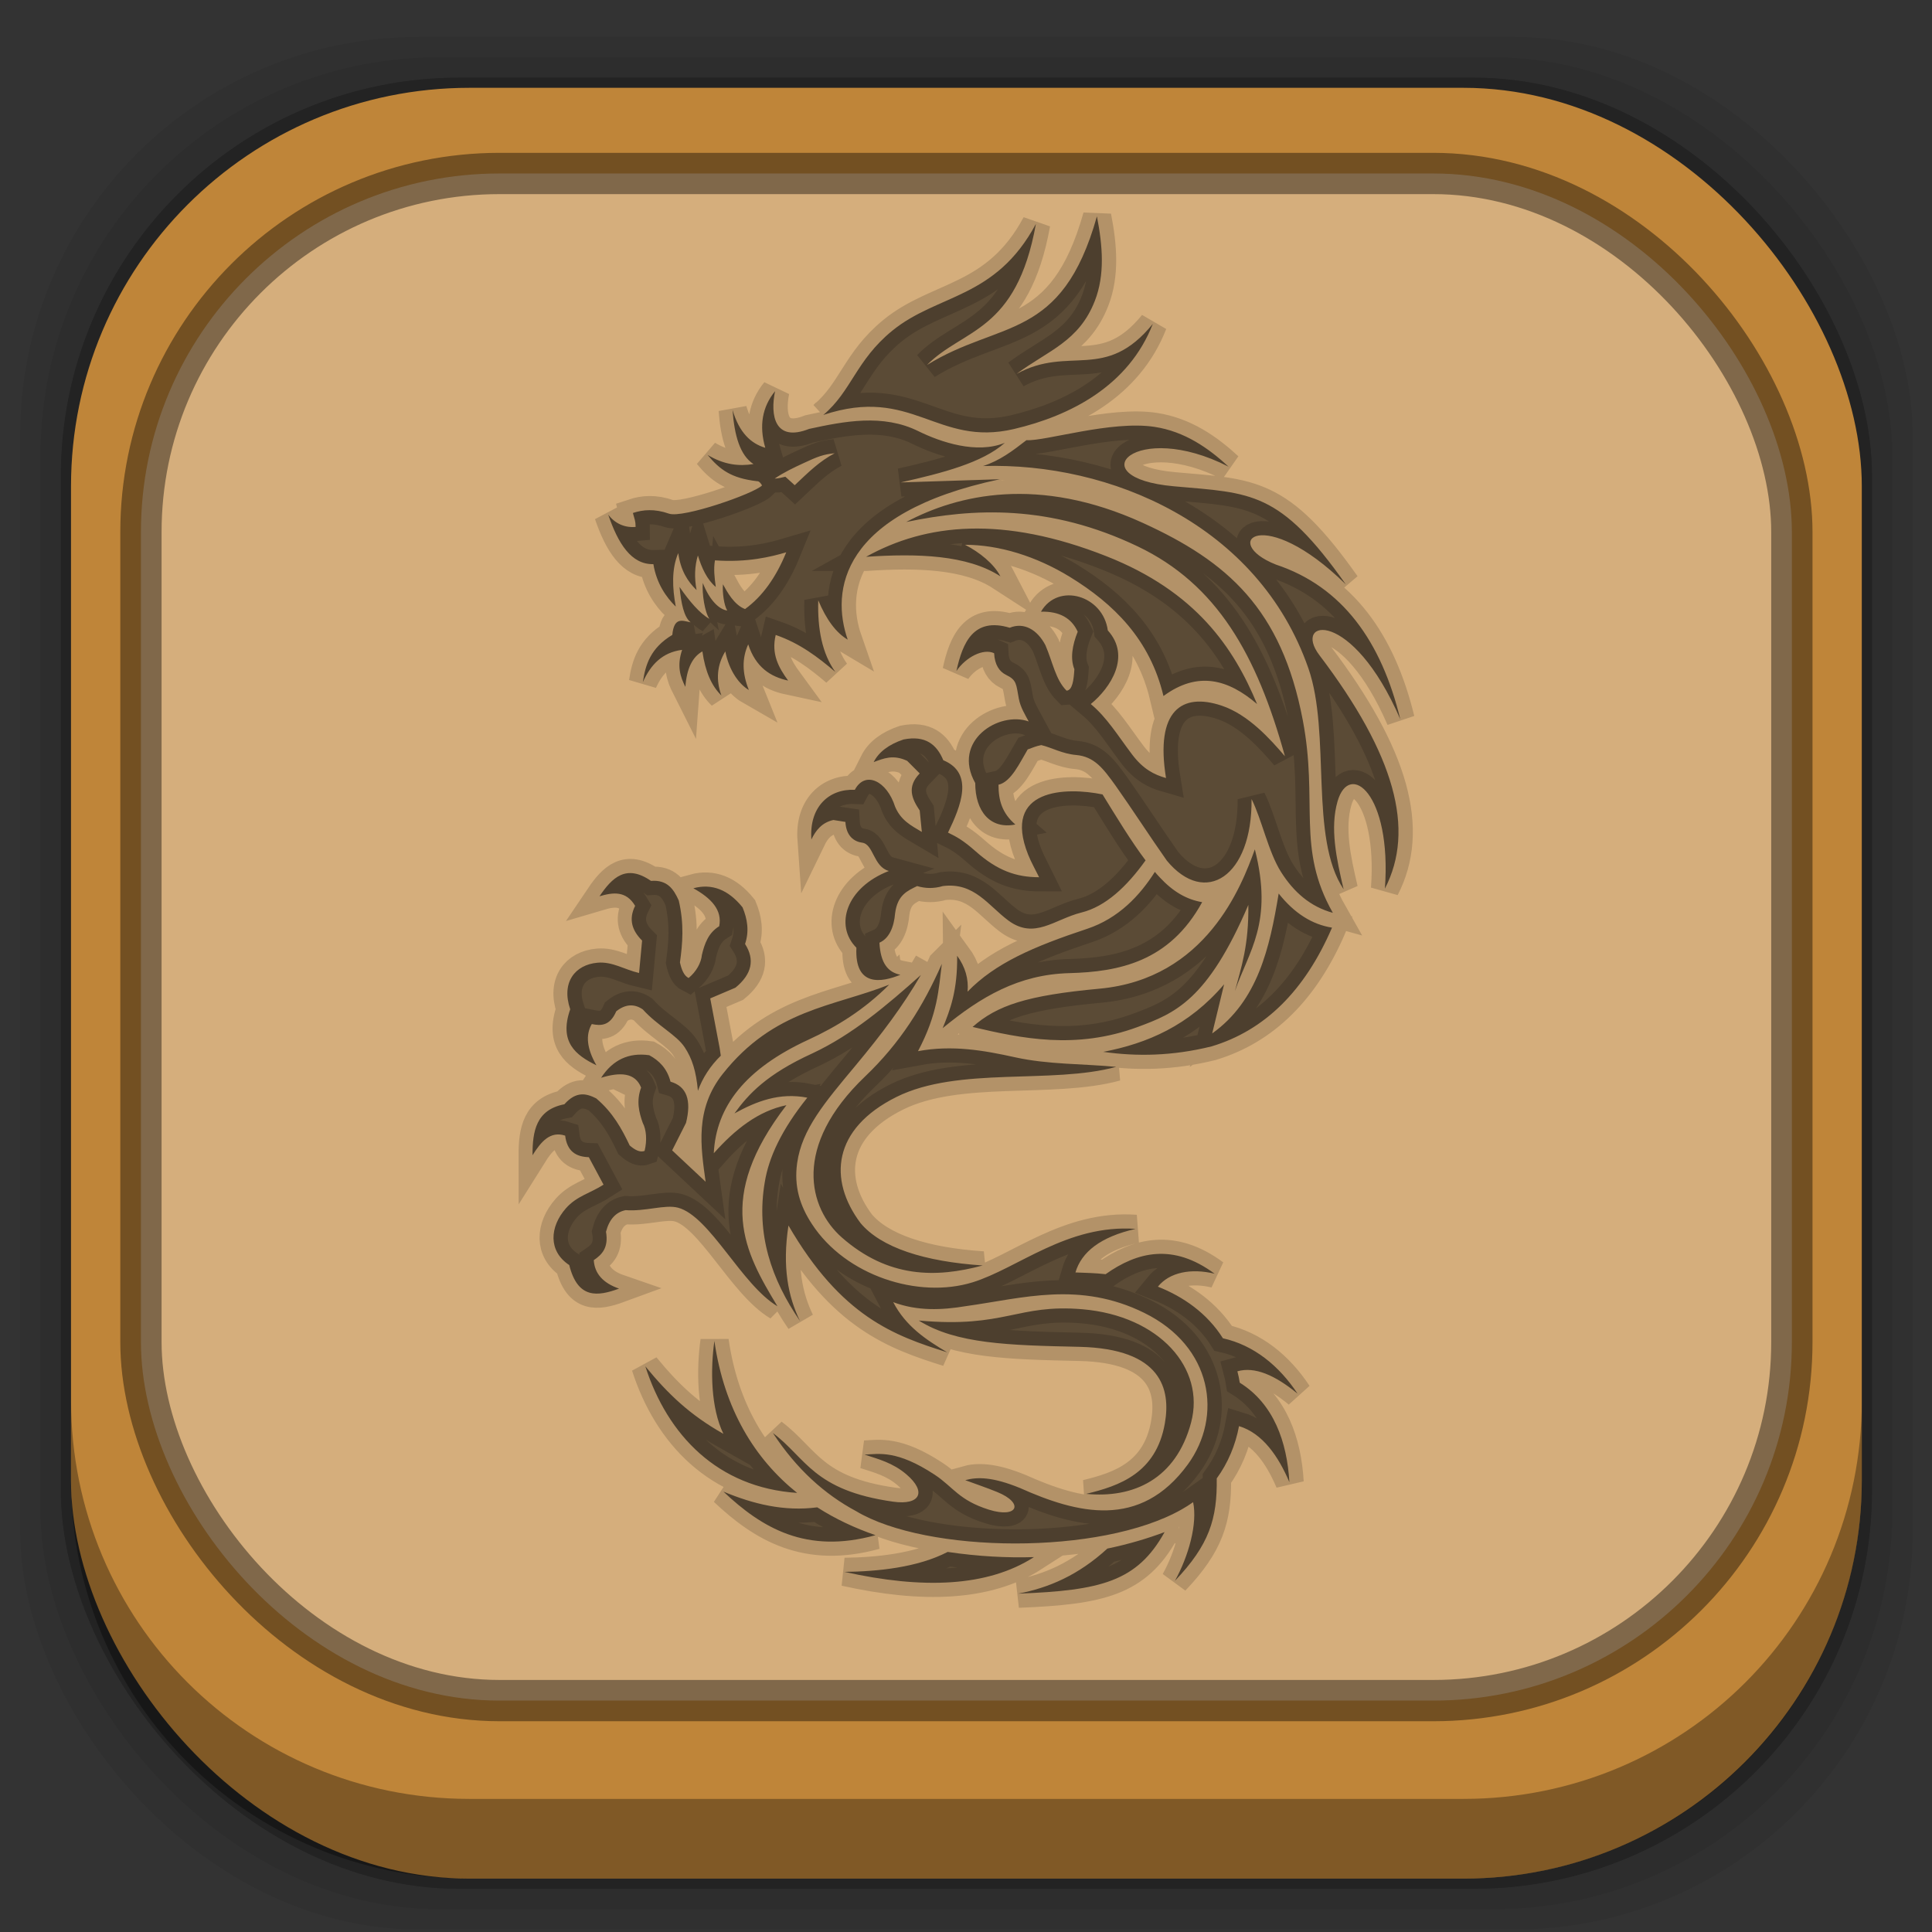 <?xml version="1.0" encoding="UTF-8" standalone="no"?>
<!-- Created with Inkscape (http://www.inkscape.org/) -->

<svg
   xmlns:dc="http://purl.org/dc/elements/1.1/"
   xmlns:cc="http://creativecommons.org/ns#"
   xmlns:rdf="http://www.w3.org/1999/02/22-rdf-syntax-ns#"
   xmlns:svg="http://www.w3.org/2000/svg"
   xmlns="http://www.w3.org/2000/svg"
   xmlns:xlink="http://www.w3.org/1999/xlink"
   xmlns:sodipodi="http://sodipodi.sourceforge.net/DTD/sodipodi-0.dtd"
   xmlns:inkscape="http://www.inkscape.org/namespaces/inkscape"
   width="48"
   height="48"
   id="svg4230"
   version="1.1"
   inkscape:version="0.92.2 2405546, 2018-03-11"
   sodipodi:docname="ICONA.svg"
   inkscape:export-filename="/home/uri/printer.png"
   inkscape:export-xdpi="960"
   inkscape:export-ydpi="960">
  <rect width="100%" height="100%" fill="#333333" stroke="none"/>
  <defs
     id="defs4232">
    <linearGradient
       inkscape:collect="always"
       id="linearGradient3906">
      <stop
         style="stop-color:#ffffff;stop-opacity:1;"
         offset="0"
         id="stop3908" />
      <stop
         style="stop-color:#ffffff;stop-opacity:0;"
         offset="1"
         id="stop3910" />
    </linearGradient>
    <linearGradient
       id="linearGradient3858">
      <stop
         style="stop-color:#424f66;stop-opacity:1;"
         offset="0"
         id="stop3860" />
      <stop
         style="stop-color:#3b465e;stop-opacity:1;"
         offset="1"
         id="stop3862" />
    </linearGradient>
    <linearGradient
       inkscape:collect="always"
       id="linearGradient6480">
      <stop
         style="stop-color:#2ecc71;stop-opacity:1;"
         offset="0"
         id="stop6482" />
      <stop
         style="stop-color:#2ecc71;stop-opacity:0;"
         offset="1"
         id="stop6484" />
    </linearGradient>
    <linearGradient
       inkscape:collect="always"
       id="linearGradient6466">
      <stop
         style="stop-color:#000000;stop-opacity:1;"
         offset="0"
         id="stop6468" />
      <stop
         style="stop-color:#000000;stop-opacity:0;"
         offset="1"
         id="stop6470" />
    </linearGradient>
    <linearGradient
       inkscape:collect="always"
       id="linearGradient4317">
      <stop
         style="stop-color:#000000;stop-opacity:1;"
         offset="0"
         id="stop4319" />
      <stop
         style="stop-color:#000000;stop-opacity:0;"
         offset="1"
         id="stop4321" />
    </linearGradient>
    <linearGradient
       inkscape:collect="always"
       id="linearGradient4295">
      <stop
         style="stop-color:#000000;stop-opacity:1;"
         offset="0"
         id="stop4297" />
      <stop
         style="stop-color:#000000;stop-opacity:0;"
         offset="1"
         id="stop4299" />
    </linearGradient>
    <linearGradient
       id="linearGradient4243">
      <stop
         style="stop-color:#000000;stop-opacity:1;"
         offset="0"
         id="stop4245" />
      <stop
         style="stop-color:#000000;stop-opacity:0;"
         offset="1"
         id="stop4247" />
    </linearGradient>
    <linearGradient
       id="linearGradient3068">
      <stop
         style="stop-color:#f1efee;stop-opacity:1;"
         offset="0"
         id="stop3070" />
      <stop
         style="stop-color:#f6f6fa;stop-opacity:1;"
         offset="1"
         id="stop3072" />
    </linearGradient>
    <linearGradient
       inkscape:collect="always"
       xlink:href="#linearGradient4295"
       id="linearGradient4301"
       x1="21"
       y1="1035.362"
       x2="21"
       y2="1041.362"
       gradientUnits="userSpaceOnUse" />
    <linearGradient
       inkscape:collect="always"
       xlink:href="#linearGradient4317"
       id="linearGradient4323"
       x1="25"
       y1="23"
       x2="25"
       y2="33"
       gradientUnits="userSpaceOnUse" />
    <linearGradient
       inkscape:collect="always"
       xlink:href="#linearGradient4524-8"
       id="linearGradient4344"
       x1="24"
       y1="43"
       x2="24"
       y2="16"
       gradientUnits="userSpaceOnUse" />
    <linearGradient
       inkscape:collect="always"
       xlink:href="#linearGradient4524-8"
       id="linearGradient4555"
       x1="33"
       y1="1025.362"
       x2="33"
       y2="1015.362"
       gradientUnits="userSpaceOnUse" />
    <linearGradient
       id="linearGradient4524-8">
      <stop
         id="stop4526-1"
         offset="0"
         style="stop-color:#565656;stop-opacity:1;" />
      <stop
         id="stop4528-7"
         offset="1"
         style="stop-color:#6a6a6a;stop-opacity:1;" />
    </linearGradient>
    <linearGradient
       id="linearGradient4524">
      <stop
         id="stop4526"
         offset="0"
         style="stop-color:#1b96d4;stop-opacity:1;" />
      <stop
         id="stop4528"
         offset="1"
         style="stop-color:#27b7ff;stop-opacity:1;" />
    </linearGradient>
    <linearGradient
       inkscape:collect="always"
       xlink:href="#linearGradient4524"
       id="linearGradient6420"
       x1="32"
       y1="1016.362"
       x2="32"
       y2="1023.362"
       gradientUnits="userSpaceOnUse" />
    <linearGradient
       inkscape:collect="always"
       xlink:href="#linearGradient6466"
       id="linearGradient6472"
       x1="26"
       y1="43"
       x2="26"
       y2="24"
       gradientUnits="userSpaceOnUse" />
    <radialGradient
       inkscape:collect="always"
       xlink:href="#linearGradient6480"
       id="radialGradient6486"
       cx="10"
       cy="1027.362"
       fx="10"
       fy="1027.362"
       r="2"
       gradientUnits="userSpaceOnUse" />
    <linearGradient
       inkscape:collect="always"
       xlink:href="#linearGradient3858"
       id="linearGradient3864"
       x1="6"
       y1="1044.362"
       x2="43"
       y2="1009.362"
       gradientUnits="userSpaceOnUse" />
    <linearGradient
       inkscape:collect="always"
       xlink:href="#linearGradient3858"
       id="linearGradient3887"
       gradientUnits="userSpaceOnUse"
       x1="6"
       y1="1044.362"
       x2="43"
       y2="1009.362"
       gradientTransform="translate(0,-1004.362)" />
    <linearGradient
       inkscape:collect="always"
       xlink:href="#linearGradient3906"
       id="linearGradient3912"
       x1="8"
       y1="6"
       x2="20"
       y2="20"
       gradientUnits="userSpaceOnUse" />
  </defs>
  <sodipodi:namedview
     id="base"
     pagecolor="#ffffff"
     bordercolor="#666666"
     borderopacity="1.0"
     inkscape:pageopacity="0.0"
     inkscape:pageshadow="2"
     inkscape:zoom="10.974887"
     inkscape:cx="11.696773"
     inkscape:cy="24.526726"
     inkscape:document-units="px"
     inkscape:current-layer="g911"
     showgrid="false"
     inkscape:showpageshadow="false"
     borderlayer="true"
     inkscape:window-width="1920"
     inkscape:window-height="994"
     inkscape:window-x="0"
     inkscape:window-y="21"
     inkscape:window-maximized="1"
     showguides="false"
     inkscape:guide-bbox="true"
     inkscape:snap-global="false">
    <inkscape:grid
       type="xygrid"
       id="grid4162" />
    <sodipodi:guide
       position="1,47"
       orientation="46,0"
       id="guide4163"
       inkscape:locked="false" />
    <sodipodi:guide
       position="1,1"
       orientation="0,46"
       id="guide4165"
       inkscape:locked="false" />
    <sodipodi:guide
       position="47,1"
       orientation="-46,0"
       id="guide4167"
       inkscape:locked="false" />
    <sodipodi:guide
       position="47,47"
       orientation="0,-46"
       id="guide4169"
       inkscape:locked="false" />
    <sodipodi:guide
       position="2,46"
       orientation="44,0"
       id="guide4173"
       inkscape:locked="false" />
    <sodipodi:guide
       position="2,2"
       orientation="0,44"
       id="guide4175"
       inkscape:locked="false" />
    <sodipodi:guide
       position="46,2"
       orientation="-44,0"
       id="guide4177"
       inkscape:locked="false" />
    <sodipodi:guide
       position="46,46"
       orientation="0,-44"
       id="guide4179"
       inkscape:locked="false" />
    <sodipodi:guide
       position="3,45"
       orientation="42,0"
       id="guide4183"
       inkscape:locked="false" />
    <sodipodi:guide
       position="45,3"
       orientation="-42,0"
       id="guide4187"
       inkscape:locked="false" />
    <sodipodi:guide
       position="45,45"
       orientation="0,-42"
       id="guide4189"
       inkscape:locked="false" />
    <sodipodi:guide
       position="3,45"
       orientation="42,0"
       id="guide4193"
       inkscape:locked="false" />
    <sodipodi:guide
       position="3,3"
       orientation="0,42"
       id="guide4195"
       inkscape:locked="false" />
    <sodipodi:guide
       position="45,3"
       orientation="-42,0"
       id="guide4197"
       inkscape:locked="false" />
    <sodipodi:guide
       position="45,45"
       orientation="0,-42"
       id="guide4199"
       inkscape:locked="false" />
    <sodipodi:guide
       position="3,10"
       orientation="7,0"
       id="guide4203"
       inkscape:locked="false" />
    <sodipodi:guide
       position="3,3"
       orientation="0,42"
       id="guide4205"
       inkscape:locked="false" />
    <sodipodi:guide
       position="45,3"
       orientation="-7,0"
       id="guide4207"
       inkscape:locked="false" />
    <sodipodi:guide
       position="45,10"
       orientation="0,-42"
       id="guide4209"
       inkscape:locked="false" />
  </sodipodi:namedview>
  <g
     inkscape:groupmode="layer"
     id="layer3"
     inkscape:label="Fake blur shadow"
     style="display:inline" />
  <g
     inkscape:groupmode="layer"
     id="layer6"
     inkscape:label="Blob"
     style="display:inline" />
  <g
     inkscape:groupmode="layer"
     id="layer2"
     inkscape:label="Baseplate"
     style="display:inline" />
  <g
     inkscape:label="Symbol"
     inkscape:groupmode="layer"
     id="layer1"
     transform="translate(0,-1004.362)"
     style="display:inline">
    <g
       id="g911"
       transform="matrix(0.99,0,0,0.99,-0.492,11.454)">
      <rect
         rx="9.999"
         ry="9.999"
         y="1004.886"
         x="2.024"
         height="45.452"
         width="45.452"
         id="rect3038-4"
         style="display:inline;opacity:0.24;fill:#000000;fill-opacity:1;stroke:none;stroke-width:1.021" />
      <rect
         style="display:inline;opacity:0.06;fill:#000000;fill-opacity:1;stroke:none;stroke-width:1.067"
         id="rect919"
         width="47.495"
         height="47.495"
         x="1.003"
         y="1003.865"
         ry="9.999"
         rx="9.999" />
      <rect
         rx="9.999"
         ry="9.999"
         y="1004.375"
         x="1.513"
         height="46.473"
         width="46.473"
         id="rect962"
         style="display:inline;opacity:0.07;fill:#000000;fill-opacity:1;stroke:none;stroke-width:1.044" />
      <rect
         rx="9.999"
         ry="9.999"
         y="1005.141"
         x="2.279"
         height="44.941"
         width="44.941"
         id="rect3038"
         style="display:inline;fill:#bf8539;fill-opacity:1;stroke:none;stroke-width:1.021" />
      <rect
         rx="8.999"
         ry="8.999"
         y="1007.291"
         x="4.034"
         height="38.324"
         width="41.431"
         id="rect4261"
         style="color:#000000;text-decoration:none;text-decoration-line:none;display:inline;overflow:visible;visibility:visible;fill:#fff9f9;fill-opacity:0.351;fill-rule:nonzero;stroke:none;stroke-width:1.036;enable-background:accumulate" />
      <path
         style="clip-rule:evenodd;fill:none;fill-opacity:1;fill-rule:evenodd;stroke:#000000;stroke-width:0.71;stroke-miterlimit:4;stroke-dasharray:none;stroke-opacity:0.162;paint-order:stroke fill markers;image-rendering:optimizeQuality;shape-rendering:geometricPrecision;text-rendering:geometricPrecision"
         inkscape:connector-curvature="0"
         id="path4602"
         d="m 21.162,1013.352 c 0.707,-0.593 0.821,-1.37 1.727,-2.111 1.142,-0.935 2.592,-0.79 3.61,-2.685 -0.491,2.733 -1.832,2.624 -2.733,3.541 1.821,-1.132 3.38,-0.585 4.264,-3.73 0.145,0.742 0.202,1.469 -0.052,2.12 -0.4,1.026 -1.167,1.241 -1.965,1.834 1.326,-0.728 2.223,0.212 3.42,-1.256 -0.607,1.558 -2.068,2.306 -3.485,2.639 -1.94,0.455 -2.551,-1.096 -4.785,-0.353 z m -3.145,16.962 c -0.046,-0.501 -0.146,-0.812 -0.333,-1.095 -0.208,-0.314 -0.683,-0.542 -1.051,-0.95 -0.216,-0.148 -0.439,-0.133 -0.666,0.048 -0.158,0.365 -0.381,0.368 -0.614,0.32 -0.161,0.276 -0.122,0.622 0.117,1.035 -0.523,-0.256 -0.945,-0.583 -0.658,-1.406 -0.23,-0.675 0.12,-1.119 0.687,-1.169 0.372,-0.033 0.675,0.174 1.041,0.258 0.025,-0.272 0.051,-0.543 0.076,-0.814 -0.248,-0.246 -0.346,-0.527 -0.175,-0.871 -0.226,-0.382 -0.553,-0.341 -0.894,-0.24 0.314,-0.466 0.668,-0.819 1.292,-0.386 0.411,-0.033 0.571,0.21 0.697,0.492 0.138,0.59 0.096,1.079 0.03,1.554 0.041,0.184 0.101,0.333 0.217,0.391 0.194,-0.159 0.316,-0.384 0.334,-0.581 0.068,-0.283 0.161,-0.55 0.434,-0.718 0.082,-0.407 -0.2,-0.704 -0.649,-0.953 0.465,-0.126 0.877,0.034 1.235,0.479 0.122,0.294 0.172,0.597 0.063,0.919 0.252,0.395 0.171,0.76 -0.242,1.097 -0.211,0.091 -0.422,0.18 -0.632,0.269 0.079,0.416 0.158,0.832 0.237,1.249 l 0.028,0.189 c -0.257,0.248 -0.462,0.561 -0.575,0.884 z m 4.802,-2.668 c -0.622,0.625 -1.308,1.052 -2.028,1.383 -1.587,0.73 -2.318,1.677 -2.376,2.85 0.536,-0.603 1.123,-1.063 1.823,-1.206 -1.8,2.342 -1.048,3.685 -0.225,5.046 -0.9,-0.534 -1.698,-2.264 -2.497,-2.474 -0.327,-0.086 -0.814,0.099 -1.314,0.062 -0.246,0.05 -0.41,0.23 -0.492,0.542 0.069,0.403 -0.102,0.574 -0.307,0.713 0.021,0.336 0.232,0.575 0.635,0.714 -0.54,0.198 -1.038,0.265 -1.25,-0.591 -0.532,-0.349 -0.495,-0.959 -0.082,-1.427 0.271,-0.307 0.615,-0.378 0.942,-0.591 -0.123,-0.23 -0.246,-0.459 -0.369,-0.689 -0.322,-0.01 -0.545,-0.145 -0.594,-0.541 -0.376,-0.124 -0.608,0.155 -0.819,0.492 -0.001,-0.6 0.087,-1.141 0.799,-1.279 0.301,-0.338 0.553,-0.272 0.799,-0.148 0.417,0.352 0.642,0.763 0.84,1.181 0.129,0.111 0.254,0.181 0.374,0.138 0.067,-0.27 0.043,-0.538 -0.046,-0.704 -0.096,-0.271 -0.164,-0.55 -0.041,-0.886 -0.15,-0.377 -0.526,-0.394 -1.004,-0.246 0.294,-0.452 0.696,-0.64 1.209,-0.566 0.249,0.135 0.447,0.332 0.533,0.664 0.403,0.115 0.532,0.459 0.389,1.034 -0.116,0.23 -0.232,0.46 -0.348,0.69 0.28,0.262 0.56,0.525 0.84,0.787 -0.122,-0.879 -0.274,-1.819 0.43,-2.707 1.289,-1.626 2.774,-1.682 4.179,-2.24 z m 6.91,13.739 c -0.689,1.245 -1.603,1.467 -3.676,1.546 0.76,-0.144 1.51,-0.461 2.239,-1.131 0.54,-0.112 1.02,-0.257 1.437,-0.414 z m -3.279,0.629 c -1.167,0.751 -2.797,0.807 -4.754,0.371 0.821,-0.01 1.833,-0.108 2.588,-0.501 0.777,0.115 1.5,0.151 2.166,0.13 z m -3.976,-0.55 c -1.742,0.481 -2.85,-0.181 -3.818,-1.094 0.748,0.312 1.521,0.504 2.356,0.395 0.452,0.29 0.944,0.521 1.462,0.699 z m -1.967,-1.061 c -1.996,-0.133 -3.255,-1.45 -3.81,-3.177 0.57,0.695 1.114,1.217 1.959,1.694 -0.316,-0.65 -0.328,-1.603 -0.226,-2.33 0.247,1.72 1.016,2.962 2.077,3.813 z m 3.054,-4.325 c 0.935,0.587 2.254,0.62 4.027,0.659 2.081,0.047 2.294,1.075 2.147,1.92 -0.219,1.254 -1.147,1.571 -1.975,1.77 1.185,0.117 2.254,-0.37 2.633,-1.789 0.363,-1.36 -0.791,-2.678 -2.727,-2.844 -1.642,-0.14 -1.925,0.48 -4.106,0.283 z m 0.055,-8.679 c -0.458,0.788 -0.975,1.476 -1.647,2.283 -0.77,0.924 -1.343,1.593 -1.462,2.443 -0.082,0.588 0.069,1.071 0.373,1.534 0.843,1.29 2.664,1.879 4.027,1.46 1.139,-0.351 2.378,-1.464 4.094,-1.342 -0.88,0.199 -1.36,0.581 -1.51,1.093 0.245,0.01 0.5,0.014 0.757,0.044 0.796,-0.564 1.693,-0.784 2.736,-0.012 -0.594,-0.143 -1.132,-0.036 -1.424,0.325 0.637,0.251 1.233,0.664 1.632,1.295 0.777,0.174 1.41,0.69 1.873,1.39 -0.568,-0.466 -1.072,-0.685 -1.51,-0.561 0.025,0.095 0.045,0.19 0.06,0.286 0.852,0.53 1.186,1.484 1.245,2.496 -0.273,-0.644 -0.672,-1.228 -1.264,-1.406 -0.088,0.473 -0.278,0.928 -0.559,1.312 0.013,1.018 -0.187,1.665 -1.05,2.571 0.344,-0.62 0.571,-1.437 0.457,-1.975 -0.09,0.065 -0.19,0.127 -0.285,0.181 -2.035,1.159 -6.4,1.108 -8.174,0.044 -0.785,-0.421 -1.489,-1.049 -2.087,-1.961 0.836,0.629 1.013,1.441 3.02,1.724 0.661,0.094 0.858,-0.237 0.328,-0.688 -0.336,-0.286 -0.698,-0.38 -1.048,-0.493 0.364,-0.018 0.811,-0.12 1.76,0.504 0.465,0.306 0.603,0.64 1.363,0.878 0.72,0.225 0.893,-0.164 0.205,-0.444 -0.265,-0.108 -0.534,-0.198 -0.801,-0.297 0.299,-0.083 0.683,-0.086 1.377,0.198 1.422,0.635 3.008,1.054 4.209,-0.593 0.879,-1.206 0.625,-2.959 -1.093,-3.803 -1.632,-0.802 -3.035,-0.37 -4.472,-0.17 -0.609,0.101 -1.219,0.129 -1.828,-0.099 0.315,0.607 0.827,0.945 1.356,1.259 -1.328,-0.417 -2.657,-0.892 -3.985,-3.183 -0.16,1.043 -0.007,1.787 0.288,2.394 -0.72,-1.045 -1.103,-2.181 -0.883,-3.479 0.1,-0.622 0.422,-1.319 1.068,-2.123 -0.701,-0.135 -1.278,0.092 -1.828,0.395 0.354,-0.488 0.806,-0.981 1.952,-1.505 1.008,-0.47 1.876,-1.211 2.732,-1.974 z m 0.522,-0.273 c -0.082,0.645 -0.098,1.244 -0.598,2.191 0.861,-0.159 1.65,-0.02 2.437,0.154 0.834,0.184 1.692,0.16 2.537,0.24 -1.615,0.442 -3.962,-0.017 -5.514,0.755 -1.609,0.801 -1.716,2.078 -0.904,3.163 0.513,0.617 1.602,0.969 3.068,1.066 -1.178,0.318 -2.374,0.317 -3.535,-0.702 -0.831,-0.73 -1.257,-2.283 0.584,-4.042 0.877,-0.837 1.455,-1.755 1.925,-2.825 z m 4.048,2.209 c 1.11,-0.212 2.154,-0.661 3.036,-1.696 -0.1,0.411 -0.2,0.822 -0.299,1.233 1.144,-0.817 1.442,-2.142 1.668,-3.511 0.389,0.491 0.836,0.777 1.339,0.856 -0.684,1.587 -1.691,2.58 -3.022,2.98 -0.99,0.245 -1.884,0.256 -2.723,0.137 z m -3.277,-0.626 c 1.222,0.289 2.59,0.576 4.148,0 0.929,-0.344 1.749,-0.668 2.773,-3.062 0.012,1.019 -0.176,1.558 -0.337,2.162 0.345,-1.001 0.97,-1.711 0.5,-3.557 -0.332,0.921 -1.222,3.25 -3.898,3.497 -1.828,0.169 -2.574,0.42 -3.186,0.961 z m -0.75,0.03 c 0.191,-0.466 0.374,-0.946 0.363,-1.816 0.204,0.28 0.291,0.581 0.262,0.901 0.694,-0.716 1.65,-1.129 2.999,-1.577 0.795,-0.263 1.329,-0.843 1.701,-1.429 0.041,0.049 0.083,0.095 0.124,0.139 0.335,0.36 0.674,0.554 1.063,0.621 -0.821,1.498 -2.089,1.748 -3.337,1.781 -1.269,0.034 -2.215,0.592 -3.173,1.379 z m 4.011,-5.865 c -0.916,-0.189 -2.528,-0.152 -1.867,1.51 0.079,0.198 0.184,0.379 0.276,0.568 -0.578,0 -1.049,-0.168 -1.589,-0.647 -0.31,-0.275 -0.482,-0.369 -0.697,-0.473 0.322,-0.668 0.661,-1.492 -0.118,-1.816 -0.164,-0.395 -0.449,-0.631 -0.999,-0.521 -0.373,0.126 -0.622,0.316 -0.749,0.568 0.247,-0.091 0.487,-0.198 0.841,-0.032 0.105,0.106 0.21,0.211 0.315,0.316 -0.329,0.337 -0.198,0.637 0,0.931 0.018,0.211 0.035,0.327 0.053,0.537 -0.285,-0.168 -0.526,-0.294 -0.67,-0.631 -0.206,-0.649 -0.75,-0.916 -1.012,-0.426 -0.649,-0.029 -1.148,0.429 -1.09,1.247 0.112,-0.231 0.264,-0.426 0.552,-0.489 0.123,0.016 0.179,0.031 0.302,0.048 0.02,0.364 0.226,0.495 0.421,0.521 0.287,0.038 0.28,0.604 0.67,0.71 -1.078,0.417 -1.369,1.375 -0.815,1.926 -0.047,0.99 0.63,0.874 1.104,0.679 -0.306,-0.061 -0.499,-0.282 -0.526,-0.805 0.241,-0.106 0.364,-0.384 0.394,-0.742 0.061,-0.462 0.312,-0.56 0.552,-0.679 0.214,0.064 0.429,0.064 0.644,0 0.79,-0.102 1.14,0.49 1.645,0.864 0.657,0.487 1.154,-0.031 1.837,-0.201 0.606,-0.151 1.138,-0.652 1.607,-1.308 -0.363,-0.481 -0.722,-1.075 -1.08,-1.655 z m -5.934,-5.963 c 1.508,-0.839 3.428,-1.042 6.034,-0.014 2.249,0.887 3.194,2.299 3.779,3.709 -0.718,-0.616 -1.482,-0.84 -2.349,-0.201 -0.339,-1.423 -1.249,-2.315 -2.348,-2.99 -0.845,-0.518 -1.775,-0.805 -2.632,-0.806 0.371,0.191 0.727,0.48 0.888,0.792 -0.834,-0.541 -2.09,-0.577 -3.372,-0.49 z m 1.007,-0.873 c 1.296,-0.689 3.323,-1.171 5.935,0.02 2.128,0.97 3.486,2.159 4.018,4.951 0.395,2.074 -0.168,3.208 0.755,4.837 -0.571,-0.157 -0.982,-0.523 -1.3,-1.024 -0.318,-0.501 -0.485,-1.325 -0.74,-1.831 0.018,1.949 -1.168,2.705 -2.126,1.545 -0.419,-0.594 -0.866,-1.288 -1.286,-1.881 -0.313,-0.435 -0.533,-0.73 -0.994,-0.771 -0.343,-0.03 -0.611,-0.186 -0.871,-0.248 -0.153,0.031 -0.198,0.06 -0.341,0.109 -0.196,0.327 -0.415,0.815 -0.733,0.886 0,0.392 0.089,0.71 0.423,0.998 -0.635,0.127 -1.007,-0.336 -1.007,-1.041 -0.594,-1.06 0.594,-1.812 1.342,-1.545 -0.095,-0.176 -0.207,-0.355 -0.248,-0.572 -0.068,-0.363 -0.049,-0.467 -0.318,-0.596 -0.173,-0.084 -0.288,-0.259 -0.302,-0.545 -0.273,-0.128 -0.708,0.099 -0.946,0.446 0.157,-0.718 0.432,-1.356 1.338,-1.085 0.354,-0.146 0.69,0.046 0.895,0.437 0.187,0.434 0.254,0.865 0.531,1.142 0.146,-0.01 0.179,-0.257 0.196,-0.538 -0.107,-0.264 -0.055,-0.598 0.084,-0.941 -0.158,-0.347 -0.466,-0.515 -0.922,-0.503 0.429,-0.741 1.559,-0.411 1.677,0.47 0.589,0.651 0.069,1.441 -0.427,1.848 0.406,0.34 0.67,0.779 1.037,1.266 0.28,0.371 0.554,0.506 0.851,0.591 -0.277,-1.701 0.401,-2.147 1.39,-1.819 0.677,0.225 1.226,0.842 1.593,1.272 -0.705,-2.548 -1.705,-4.314 -3.69,-5.264 -2.22,-1.061 -4.127,-0.966 -5.816,-0.614 z m 1.93,-1.405 c 0.424,-0.138 0.738,-0.378 1.088,-0.649 0.474,0.029 2.127,-0.499 3.214,-0.334 0.758,0.115 1.355,0.533 1.859,0.999 -2.345,-1.198 -3.776,0.278 -1.374,0.492 1.949,0.174 2.651,0.104 4.316,2.462 -2.08,-2.039 -3.179,-1.062 -1.754,-0.497 1.674,0.557 2.647,1.931 3.122,3.883 -1.214,-2.807 -2.717,-2.514 -2.031,-1.61 1.901,2.506 2.408,4.378 1.644,5.859 0.174,-2.389 -0.893,-3.215 -1.188,-2.191 -0.193,0.668 -0.03,1.437 0.152,2.207 -0.866,-1.287 -0.314,-3.904 -0.883,-5.542 -1.257,-3.615 -4.989,-5.176 -8.165,-5.079 z m 0.544,-0.582 c -0.702,0.286 -1.603,-0.014 -2.172,-0.295 -0.883,-0.436 -1.853,-0.247 -2.738,-0.055 -0.866,0.342 -0.98,-0.342 -0.854,-0.947 -0.323,0.395 -0.405,0.869 -0.246,1.421 -0.361,-0.107 -0.653,-0.379 -0.821,-0.948 0.046,0.636 0.185,1.136 0.525,1.356 -0.367,0.059 -0.733,0.021 -1.152,-0.229 0.307,0.37 0.595,0.585 1.239,0.659 0.058,-0.01 0.119,0.085 0.127,0.108 -0.216,0.211 -1.99,0.827 -2.334,0.707 -0.364,-0.127 -0.653,-0.101 -0.906,-0.017 0.043,0.163 0.068,0.199 0.068,0.35 -0.271,0.024 -0.516,-0.082 -0.688,-0.31 0.248,0.726 0.578,1.257 1.134,1.244 0.081,0.493 0.327,0.835 0.562,1.066 -0.087,-0.466 -0.109,-0.945 0.062,-1.343 0.059,0.43 0.234,0.713 0.46,0.927 -0.059,-0.312 -0.048,-0.602 0.033,-0.868 0.094,0.308 0.227,0.605 0.449,0.791 -0.032,-0.241 -0.058,-0.443 -0.021,-0.668 0.812,0.059 1.413,-0.091 1.789,-0.202 -0.257,0.632 -0.6,1.109 -1.033,1.424 -0.272,-0.099 -0.454,-0.435 -0.555,-0.622 -0.018,0.207 0.028,0.539 0.109,0.659 -0.206,-0.025 -0.445,-0.26 -0.615,-0.692 -0.023,0.269 0.052,0.744 0.166,0.901 -0.245,-0.136 -0.513,-0.457 -0.75,-0.801 0.041,0.408 0.109,0.756 0.279,0.888 -0.198,-0.038 -0.417,-0.149 -0.46,0.316 -0.549,0.329 -0.674,0.75 -0.739,1.184 0.194,-0.431 0.484,-0.746 0.985,-0.809 -0.137,0.409 -0.044,0.678 0.082,0.928 0.033,-0.454 0.175,-0.75 0.427,-0.889 0.071,0.501 0.23,0.869 0.477,1.106 -0.143,-0.395 -0.11,-0.763 0.098,-1.106 0.099,0.501 0.361,0.836 0.591,0.968 -0.17,-0.421 -0.175,-0.796 -0.016,-1.145 0.186,0.57 0.553,0.813 1.002,0.909 -0.236,-0.322 -0.428,-0.664 -0.312,-1.145 0.608,0.21 1.062,0.559 1.495,0.927 -0.328,-0.459 -0.449,-1.074 -0.427,-1.796 0.203,0.487 0.449,0.815 0.739,0.987 -0.424,-1.218 -0.198,-3.173 3.819,-4.026 -0.822,0.026 -1.667,0.054 -2.488,0.08 1.047,-0.236 2.047,-0.492 2.61,-0.992 z m -5.771,0.895 c 0.232,-0.158 0.472,-0.27 0.735,-0.392 0.328,-0.153 0.487,-0.216 0.768,-0.242 -0.394,0.21 -0.648,0.468 -1.003,0.802 -0.078,-0.071 -0.157,-0.142 -0.235,-0.213 -0.067,0.015 -0.184,0.047 -0.264,0.047 z"
         class="fil20" />
      <path
         class="fil20"
         d="m 21.157,1013.352 c 0.707,-0.593 0.821,-1.37 1.727,-2.111 1.142,-0.935 2.592,-0.79 3.61,-2.685 -0.491,2.733 -1.832,2.624 -2.733,3.541 1.821,-1.132 3.38,-0.585 4.264,-3.73 0.145,0.742 0.202,1.469 -0.052,2.12 -0.4,1.026 -1.167,1.241 -1.965,1.834 1.326,-0.728 2.223,0.212 3.42,-1.256 -0.607,1.558 -2.068,2.306 -3.485,2.639 -1.94,0.455 -2.551,-1.096 -4.785,-0.353 z m -3.145,16.962 c -0.046,-0.501 -0.146,-0.812 -0.333,-1.095 -0.208,-0.314 -0.683,-0.542 -1.051,-0.95 -0.216,-0.148 -0.439,-0.133 -0.666,0.048 -0.158,0.365 -0.381,0.368 -0.614,0.32 -0.161,0.276 -0.122,0.622 0.117,1.035 -0.523,-0.256 -0.945,-0.583 -0.658,-1.406 -0.23,-0.675 0.12,-1.119 0.687,-1.169 0.372,-0.033 0.675,0.174 1.041,0.258 0.025,-0.272 0.051,-0.543 0.076,-0.814 -0.248,-0.246 -0.346,-0.527 -0.175,-0.871 -0.226,-0.382 -0.553,-0.341 -0.894,-0.24 0.314,-0.466 0.668,-0.819 1.292,-0.386 0.411,-0.033 0.571,0.21 0.697,0.492 0.138,0.59 0.096,1.079 0.03,1.554 0.041,0.184 0.101,0.333 0.217,0.391 0.194,-0.159 0.316,-0.384 0.334,-0.581 0.068,-0.283 0.161,-0.55 0.434,-0.718 0.082,-0.407 -0.2,-0.704 -0.649,-0.953 0.465,-0.126 0.877,0.034 1.235,0.479 0.122,0.294 0.172,0.597 0.063,0.919 0.252,0.395 0.171,0.76 -0.242,1.097 -0.211,0.091 -0.422,0.18 -0.632,0.269 0.079,0.416 0.158,0.832 0.237,1.249 l 0.028,0.189 c -0.257,0.248 -0.462,0.561 -0.575,0.884 z m 4.802,-2.668 c -0.622,0.625 -1.308,1.052 -2.028,1.383 -1.587,0.73 -2.318,1.677 -2.376,2.85 0.536,-0.603 1.123,-1.063 1.823,-1.206 -1.8,2.342 -1.048,3.685 -0.225,5.046 -0.9,-0.534 -1.698,-2.264 -2.497,-2.474 -0.327,-0.086 -0.814,0.099 -1.314,0.062 -0.246,0.05 -0.41,0.23 -0.492,0.542 0.069,0.403 -0.102,0.574 -0.307,0.713 0.021,0.336 0.232,0.575 0.635,0.714 -0.54,0.198 -1.038,0.265 -1.25,-0.591 -0.532,-0.349 -0.495,-0.959 -0.082,-1.427 0.271,-0.307 0.615,-0.378 0.942,-0.591 -0.123,-0.23 -0.246,-0.459 -0.369,-0.689 -0.322,-0.01 -0.545,-0.145 -0.594,-0.541 -0.376,-0.124 -0.608,0.155 -0.819,0.492 -0.001,-0.6 0.087,-1.141 0.799,-1.279 0.301,-0.338 0.553,-0.272 0.799,-0.148 0.417,0.352 0.642,0.763 0.84,1.181 0.129,0.111 0.254,0.181 0.374,0.138 0.067,-0.27 0.043,-0.538 -0.046,-0.704 -0.096,-0.271 -0.164,-0.55 -0.041,-0.886 -0.15,-0.377 -0.526,-0.394 -1.004,-0.246 0.294,-0.452 0.696,-0.64 1.209,-0.566 0.249,0.135 0.447,0.332 0.533,0.664 0.403,0.115 0.532,0.459 0.389,1.034 -0.116,0.23 -0.232,0.46 -0.348,0.69 0.28,0.262 0.56,0.525 0.84,0.787 -0.122,-0.879 -0.274,-1.819 0.43,-2.707 1.289,-1.626 2.774,-1.682 4.179,-2.24 z m 6.91,13.739 c -0.689,1.245 -1.603,1.467 -3.676,1.546 0.76,-0.144 1.51,-0.461 2.239,-1.131 0.54,-0.112 1.02,-0.257 1.437,-0.414 z m -3.279,0.629 c -1.167,0.751 -2.797,0.807 -4.754,0.371 0.821,-0.01 1.833,-0.108 2.588,-0.501 0.777,0.115 1.5,0.151 2.166,0.13 z m -3.976,-0.55 c -1.742,0.481 -2.85,-0.181 -3.818,-1.094 0.748,0.312 1.521,0.504 2.356,0.395 0.452,0.29 0.944,0.521 1.462,0.699 z m -1.967,-1.061 c -1.996,-0.133 -3.255,-1.45 -3.81,-3.177 0.57,0.695 1.114,1.217 1.959,1.694 -0.316,-0.65 -0.328,-1.603 -0.226,-2.33 0.247,1.72 1.016,2.962 2.077,3.813 z m 3.054,-4.325 c 0.935,0.587 2.254,0.62 4.027,0.659 2.081,0.047 2.294,1.075 2.147,1.92 -0.219,1.254 -1.147,1.571 -1.975,1.77 1.185,0.117 2.254,-0.37 2.633,-1.789 0.363,-1.36 -0.791,-2.678 -2.727,-2.844 -1.642,-0.14 -1.925,0.48 -4.106,0.283 z m 0.055,-8.679 c -0.458,0.788 -0.975,1.476 -1.647,2.283 -0.77,0.924 -1.343,1.593 -1.462,2.443 -0.082,0.588 0.069,1.071 0.373,1.534 0.843,1.29 2.664,1.879 4.027,1.46 1.139,-0.351 2.378,-1.464 4.094,-1.342 -0.88,0.199 -1.36,0.581 -1.51,1.093 0.245,0.01 0.5,0.014 0.757,0.044 0.796,-0.564 1.693,-0.784 2.736,-0.012 -0.594,-0.143 -1.132,-0.036 -1.424,0.325 0.637,0.251 1.233,0.664 1.632,1.295 0.777,0.174 1.41,0.69 1.873,1.39 -0.568,-0.466 -1.072,-0.685 -1.51,-0.561 0.025,0.095 0.045,0.19 0.06,0.286 0.852,0.53 1.186,1.484 1.245,2.496 -0.273,-0.644 -0.672,-1.228 -1.264,-1.406 -0.088,0.473 -0.278,0.928 -0.559,1.312 0.013,1.018 -0.187,1.665 -1.05,2.571 0.344,-0.62 0.571,-1.437 0.457,-1.975 -0.09,0.065 -0.19,0.127 -0.285,0.181 -2.035,1.159 -6.4,1.108 -8.174,0.044 -0.785,-0.421 -1.489,-1.049 -2.087,-1.961 0.836,0.629 1.013,1.441 3.02,1.724 0.661,0.094 0.858,-0.237 0.328,-0.688 -0.336,-0.286 -0.698,-0.38 -1.048,-0.493 0.364,-0.018 0.811,-0.12 1.76,0.504 0.465,0.306 0.603,0.64 1.363,0.878 0.72,0.225 0.893,-0.164 0.205,-0.444 -0.265,-0.108 -0.534,-0.198 -0.801,-0.297 0.299,-0.083 0.683,-0.086 1.377,0.198 1.422,0.635 3.008,1.054 4.209,-0.593 0.879,-1.206 0.625,-2.959 -1.093,-3.803 -1.632,-0.802 -3.035,-0.37 -4.472,-0.17 -0.609,0.101 -1.219,0.129 -1.828,-0.099 0.315,0.607 0.827,0.945 1.356,1.259 -1.328,-0.417 -2.657,-0.892 -3.985,-3.183 -0.16,1.043 -0.007,1.787 0.288,2.394 -0.72,-1.045 -1.103,-2.181 -0.883,-3.479 0.1,-0.622 0.422,-1.319 1.068,-2.123 -0.701,-0.135 -1.278,0.092 -1.828,0.395 0.354,-0.488 0.806,-0.981 1.952,-1.505 1.008,-0.47 1.876,-1.211 2.732,-1.974 z m 0.522,-0.273 c -0.082,0.645 -0.098,1.244 -0.598,2.191 0.861,-0.159 1.65,-0.02 2.437,0.154 0.834,0.184 1.692,0.16 2.537,0.24 -1.615,0.442 -3.962,-0.017 -5.514,0.755 -1.609,0.801 -1.716,2.078 -0.904,3.163 0.513,0.617 1.602,0.969 3.068,1.066 -1.178,0.318 -2.374,0.317 -3.535,-0.702 -0.831,-0.73 -1.257,-2.283 0.584,-4.042 0.877,-0.837 1.455,-1.755 1.925,-2.825 z m 4.048,2.209 c 1.11,-0.212 2.154,-0.661 3.036,-1.696 -0.1,0.411 -0.2,0.822 -0.299,1.233 1.144,-0.817 1.442,-2.142 1.668,-3.511 0.389,0.491 0.836,0.777 1.339,0.856 -0.684,1.587 -1.691,2.58 -3.022,2.98 -0.99,0.245 -1.884,0.256 -2.723,0.137 z m -3.277,-0.626 c 1.222,0.289 2.59,0.576 4.148,0 0.929,-0.344 1.749,-0.668 2.773,-3.062 0.012,1.019 -0.176,1.558 -0.337,2.162 0.345,-1.001 0.97,-1.711 0.5,-3.557 -0.332,0.921 -1.222,3.25 -3.898,3.497 -1.828,0.169 -2.574,0.42 -3.186,0.961 z m -0.75,0.03 c 0.191,-0.466 0.374,-0.946 0.363,-1.816 0.204,0.28 0.291,0.581 0.262,0.901 0.694,-0.716 1.65,-1.129 2.999,-1.577 0.795,-0.263 1.329,-0.843 1.701,-1.429 0.041,0.049 0.082,0.095 0.124,0.139 0.335,0.36 0.674,0.554 1.063,0.621 -0.821,1.498 -2.089,1.748 -3.337,1.781 -1.269,0.034 -2.215,0.592 -3.173,1.379 z m 4.011,-5.865 c -0.916,-0.189 -2.528,-0.152 -1.867,1.51 0.079,0.198 0.184,0.379 0.276,0.568 -0.578,0 -1.049,-0.168 -1.589,-0.647 -0.31,-0.275 -0.482,-0.369 -0.697,-0.473 0.322,-0.668 0.661,-1.492 -0.118,-1.816 -0.164,-0.395 -0.449,-0.631 -0.999,-0.521 -0.373,0.126 -0.622,0.316 -0.749,0.568 0.247,-0.091 0.487,-0.198 0.841,-0.032 0.105,0.106 0.21,0.211 0.315,0.316 -0.329,0.337 -0.198,0.637 0,0.931 0.018,0.211 0.035,0.327 0.053,0.537 -0.285,-0.168 -0.526,-0.294 -0.67,-0.631 -0.206,-0.649 -0.75,-0.916 -1.012,-0.426 -0.649,-0.029 -1.148,0.429 -1.09,1.247 0.112,-0.231 0.264,-0.426 0.552,-0.489 0.123,0.016 0.179,0.031 0.302,0.048 0.02,0.364 0.226,0.495 0.421,0.521 0.287,0.038 0.28,0.604 0.67,0.71 -1.078,0.417 -1.369,1.375 -0.815,1.926 -0.047,0.99 0.63,0.874 1.104,0.679 -0.306,-0.061 -0.499,-0.282 -0.526,-0.805 0.241,-0.106 0.364,-0.384 0.394,-0.742 0.061,-0.462 0.312,-0.56 0.552,-0.679 0.214,0.064 0.429,0.064 0.644,0 0.79,-0.102 1.14,0.49 1.645,0.864 0.657,0.487 1.154,-0.031 1.837,-0.201 0.606,-0.151 1.138,-0.652 1.607,-1.308 -0.363,-0.481 -0.722,-1.075 -1.08,-1.655 z m -5.934,-5.963 c 1.508,-0.839 3.428,-1.042 6.034,-0.014 2.249,0.887 3.194,2.299 3.779,3.709 -0.718,-0.616 -1.482,-0.84 -2.349,-0.201 -0.339,-1.423 -1.249,-2.315 -2.348,-2.99 -0.845,-0.518 -1.775,-0.805 -2.632,-0.806 0.371,0.191 0.727,0.48 0.888,0.792 -0.834,-0.541 -2.09,-0.577 -3.372,-0.49 z m 1.007,-0.873 c 1.296,-0.689 3.323,-1.171 5.935,0.02 2.128,0.97 3.486,2.159 4.018,4.951 0.395,2.074 -0.168,3.208 0.755,4.837 -0.571,-0.157 -0.982,-0.523 -1.3,-1.024 -0.318,-0.501 -0.485,-1.325 -0.74,-1.831 0.018,1.949 -1.168,2.705 -2.126,1.545 -0.419,-0.594 -0.866,-1.288 -1.286,-1.881 -0.313,-0.435 -0.533,-0.73 -0.994,-0.771 -0.343,-0.03 -0.611,-0.186 -0.871,-0.248 -0.153,0.031 -0.198,0.06 -0.341,0.109 -0.196,0.327 -0.415,0.815 -0.733,0.886 0,0.392 0.089,0.71 0.423,0.998 -0.635,0.127 -1.007,-0.336 -1.007,-1.041 -0.594,-1.06 0.594,-1.812 1.342,-1.545 -0.095,-0.176 -0.207,-0.355 -0.248,-0.572 -0.068,-0.363 -0.049,-0.467 -0.318,-0.596 -0.173,-0.084 -0.288,-0.259 -0.302,-0.545 -0.273,-0.128 -0.708,0.099 -0.946,0.446 0.157,-0.718 0.432,-1.356 1.338,-1.085 0.354,-0.146 0.69,0.046 0.895,0.437 0.187,0.434 0.254,0.865 0.531,1.142 0.146,-0.01 0.179,-0.257 0.196,-0.538 -0.107,-0.264 -0.055,-0.598 0.084,-0.941 -0.158,-0.347 -0.466,-0.515 -0.922,-0.503 0.429,-0.741 1.559,-0.411 1.677,0.47 0.589,0.651 0.069,1.441 -0.427,1.848 0.406,0.34 0.67,0.779 1.037,1.266 0.28,0.371 0.554,0.506 0.851,0.591 -0.277,-1.701 0.401,-2.147 1.39,-1.819 0.677,0.225 1.226,0.842 1.594,1.272 -0.705,-2.548 -1.705,-4.314 -3.69,-5.264 -2.22,-1.061 -4.127,-0.966 -5.816,-0.614 z m 1.93,-1.405 c 0.424,-0.138 0.738,-0.378 1.088,-0.649 0.474,0.029 2.127,-0.499 3.214,-0.334 0.758,0.115 1.355,0.533 1.859,0.999 -2.345,-1.198 -3.776,0.278 -1.374,0.492 1.949,0.174 2.651,0.104 4.316,2.462 -2.08,-2.039 -3.179,-1.062 -1.754,-0.497 1.674,0.557 2.647,1.931 3.122,3.883 -1.214,-2.807 -2.717,-2.514 -2.031,-1.61 1.901,2.506 2.408,4.378 1.644,5.859 0.174,-2.389 -0.893,-3.215 -1.188,-2.191 -0.193,0.668 -0.03,1.437 0.152,2.207 -0.866,-1.287 -0.314,-3.904 -0.883,-5.542 -1.257,-3.615 -4.989,-5.176 -8.165,-5.079 z m 0.544,-0.582 c -0.702,0.286 -1.603,-0.014 -2.172,-0.295 -0.883,-0.436 -1.853,-0.247 -2.738,-0.055 -0.866,0.342 -0.98,-0.342 -0.854,-0.947 -0.323,0.395 -0.405,0.869 -0.246,1.421 -0.361,-0.107 -0.653,-0.379 -0.821,-0.948 0.046,0.636 0.185,1.136 0.525,1.356 -0.367,0.059 -0.733,0.021 -1.152,-0.229 0.307,0.37 0.595,0.585 1.239,0.659 0.058,-0.01 0.119,0.085 0.127,0.108 -0.216,0.211 -1.99,0.827 -2.334,0.707 -0.364,-0.127 -0.653,-0.101 -0.906,-0.017 0.043,0.163 0.068,0.199 0.068,0.35 -0.271,0.024 -0.516,-0.082 -0.688,-0.31 0.248,0.726 0.578,1.257 1.134,1.244 0.081,0.493 0.327,0.835 0.562,1.066 -0.087,-0.466 -0.109,-0.945 0.062,-1.343 0.059,0.43 0.234,0.713 0.46,0.927 -0.059,-0.312 -0.048,-0.602 0.033,-0.868 0.094,0.308 0.227,0.605 0.449,0.791 -0.032,-0.241 -0.058,-0.443 -0.021,-0.668 0.812,0.059 1.413,-0.091 1.789,-0.202 -0.257,0.632 -0.6,1.109 -1.033,1.424 -0.272,-0.099 -0.454,-0.435 -0.555,-0.622 -0.018,0.207 0.028,0.539 0.109,0.659 -0.206,-0.025 -0.445,-0.26 -0.615,-0.692 -0.023,0.269 0.052,0.744 0.166,0.901 -0.245,-0.136 -0.513,-0.457 -0.75,-0.801 0.041,0.408 0.109,0.756 0.279,0.888 -0.198,-0.038 -0.417,-0.149 -0.46,0.316 -0.549,0.329 -0.674,0.75 -0.739,1.184 0.194,-0.431 0.484,-0.746 0.985,-0.809 -0.137,0.409 -0.044,0.678 0.082,0.928 0.033,-0.454 0.175,-0.75 0.427,-0.889 0.071,0.501 0.23,0.869 0.477,1.106 -0.143,-0.395 -0.11,-0.763 0.098,-1.106 0.099,0.501 0.361,0.836 0.591,0.968 -0.17,-0.421 -0.175,-0.796 -0.016,-1.145 0.186,0.57 0.553,0.813 1.002,0.909 -0.236,-0.322 -0.428,-0.664 -0.312,-1.145 0.608,0.21 1.062,0.559 1.495,0.927 -0.328,-0.459 -0.449,-1.074 -0.427,-1.796 0.203,0.487 0.449,0.815 0.739,0.987 -0.424,-1.218 -0.198,-3.173 3.819,-4.026 -0.822,0.026 -1.667,0.054 -2.488,0.08 1.047,-0.236 2.047,-0.492 2.61,-0.992 z m -5.771,0.895 c 0.232,-0.158 0.472,-0.27 0.735,-0.392 0.328,-0.153 0.487,-0.216 0.768,-0.242 -0.394,0.21 -0.648,0.468 -1.003,0.802 -0.078,-0.071 -0.157,-0.142 -0.235,-0.213 -0.067,0.015 -0.184,0.047 -0.264,0.047 z"
         id="path104"
         inkscape:connector-curvature="0"
         style="clip-rule:evenodd;fill:#050505;fill-opacity:0.581;fill-rule:evenodd;stroke-width:0.005;image-rendering:optimizeQuality;shape-rendering:geometricPrecision;text-rendering:geometricPrecision" />
      <rect
         style="color:#000000;text-decoration:none;text-decoration-line:none;display:inline;overflow:visible;visibility:visible;fill:none;fill-opacity:0.581;fill-rule:nonzero;stroke:#000000;stroke-width:1.036;stroke-opacity:0.4;enable-background:accumulate"
         id="rect4604"
         width="41.431"
         height="38.324"
         x="4.034"
         y="1007.291"
         ry="8.999"
         rx="8.999" />
      <path
         style="display:inline;opacity:0.329;fill:#000000;fill-opacity:1;stroke:none;stroke-width:1.021"
         d="m 2.28,1038.083 v 2 c 0,5.539 4.46,9.999 9.999,9.999 h 24.943 c 5.539,0 9.999,-4.459 9.999,-9.999 v -2 c 0,5.54 -4.46,9.999 -9.999,9.999 H 12.279 c -5.539,0 -9.999,-4.46 -9.999,-9.999 z"
         id="rect4606"
         inkscape:connector-curvature="0" />
    </g>
  </g>
  <g
     inkscape:groupmode="layer"
     id="layer4"
     inkscape:label="Inset"
     style="display:inline" />
  <g
     inkscape:groupmode="layer"
     id="layer7"
     inkscape:label="Baseshape"
     style="display:none">
    <rect
       rx="3"
       ry="3"
       y="2"
       x="2"
       height="44"
       width="44"
       id="rect4169"
       style="display:inline;fill:#abe1ad;fill-opacity:1;stroke:none" />
  </g>
</svg>
